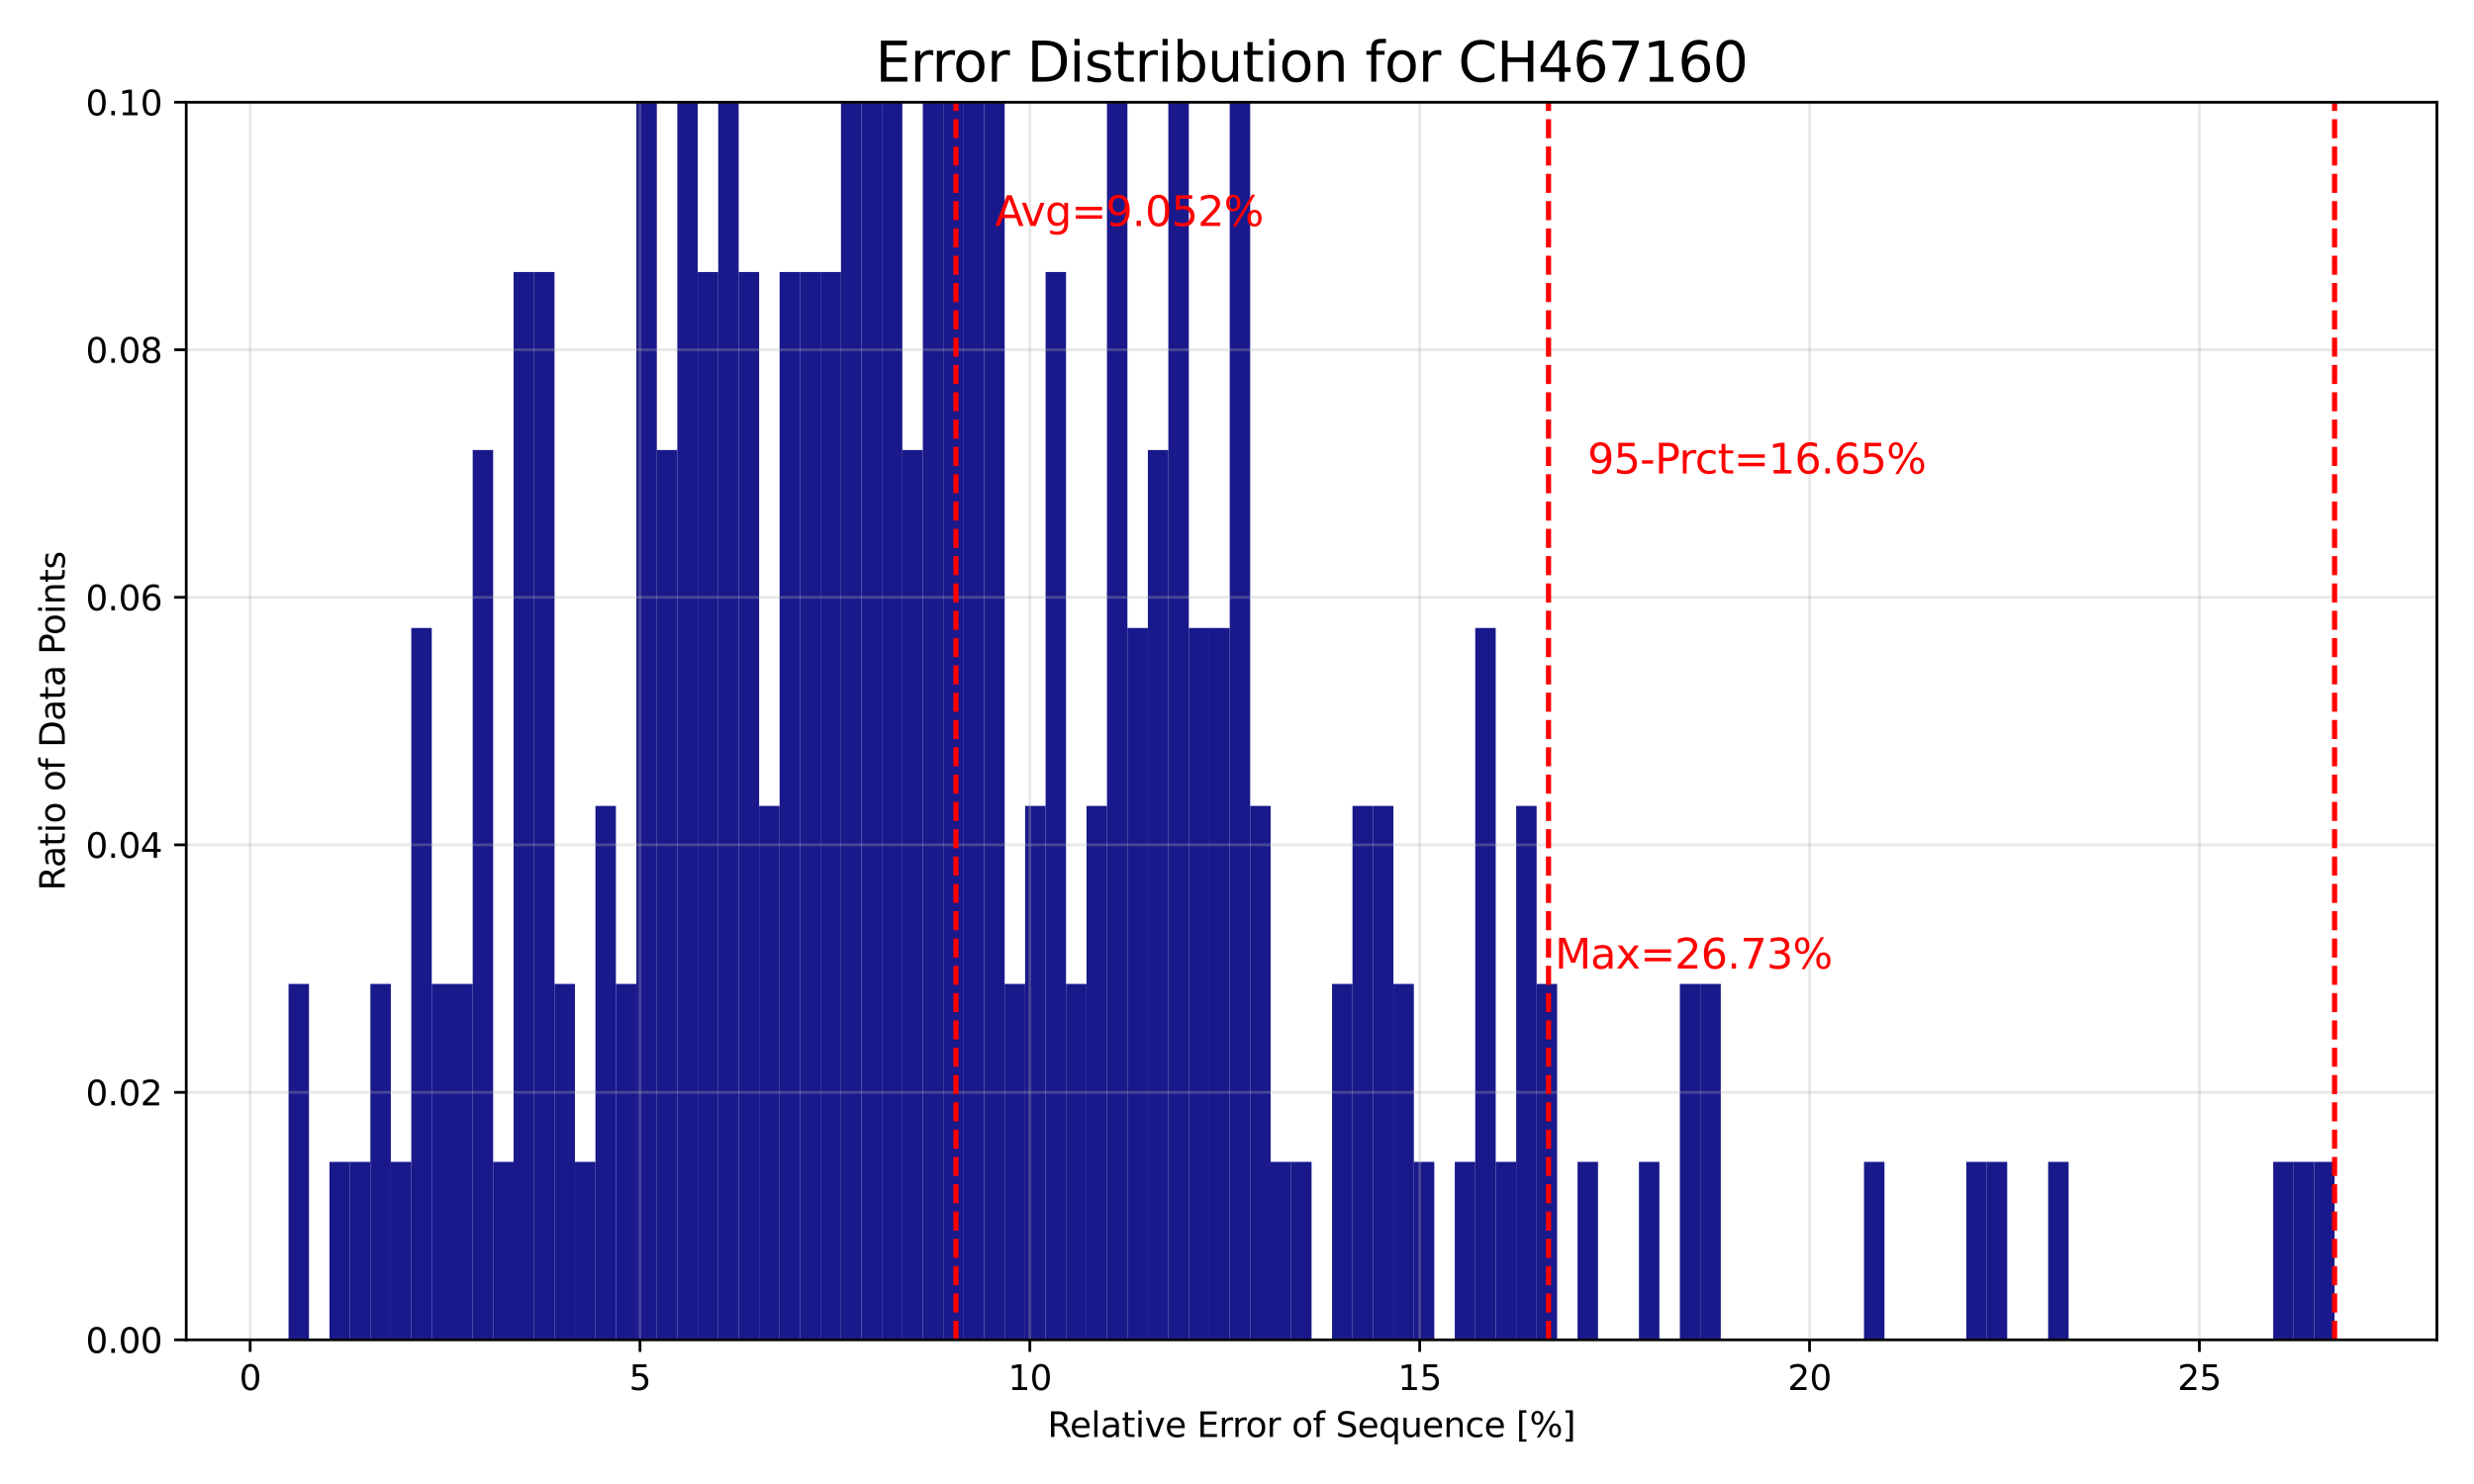 <?xml version="1.0" encoding="utf-8" standalone="no"?>
<!DOCTYPE svg PUBLIC "-//W3C//DTD SVG 1.1//EN"
  "http://www.w3.org/Graphics/SVG/1.1/DTD/svg11.dtd">
<svg xmlns:xlink="http://www.w3.org/1999/xlink" width="720pt" height="432pt" viewBox="0 0 720 432" xmlns="http://www.w3.org/2000/svg" version="1.1">
 <defs>
  <style type="text/css">*{stroke-linejoin: round; stroke-linecap: butt}</style>
 </defs>
 <g id="figure_1">
  <g id="patch_1">
   <path d="M 0 432 
L 720 432 
L 720 0 
L 0 0 
z
" style="fill: #ffffff"/>
  </g>
  <g id="axes_1">
   <g id="patch_2">
    <path d="M 54.2 390.04 
L 709.2 390.04 
L 709.2 29.76 
L 54.2 29.76 
z
" style="fill: #ffffff"/>
   </g>
   <g id="patch_3">
    <path d="M 83.973 390.04 
L 89.927 390.04 
L 89.927 286.423 
L 83.973 286.423 
z
" clip-path="url(#p7ec1954ce7)" style="fill: #000080; opacity: 0.9"/>
   </g>
   <g id="patch_4">
    <path d="M 89.927 390.04 
L 95.882 390.04 
L 95.882 390.04 
L 89.927 390.04 
z
" clip-path="url(#p7ec1954ce7)" style="fill: #000080; opacity: 0.9"/>
   </g>
   <g id="patch_5">
    <path d="M 95.882 390.04 
L 101.836 390.04 
L 101.836 338.231 
L 95.882 338.231 
z
" clip-path="url(#p7ec1954ce7)" style="fill: #000080; opacity: 0.9"/>
   </g>
   <g id="patch_6">
    <path d="M 101.836 390.04 
L 107.791 390.04 
L 107.791 338.231 
L 101.836 338.231 
z
" clip-path="url(#p7ec1954ce7)" style="fill: #000080; opacity: 0.9"/>
   </g>
   <g id="patch_7">
    <path d="M 107.791 390.04 
L 113.745 390.04 
L 113.745 286.423 
L 107.791 286.423 
z
" clip-path="url(#p7ec1954ce7)" style="fill: #000080; opacity: 0.9"/>
   </g>
   <g id="patch_8">
    <path d="M 113.745 390.04 
L 119.7 390.04 
L 119.7 338.231 
L 113.745 338.231 
z
" clip-path="url(#p7ec1954ce7)" style="fill: #000080; opacity: 0.9"/>
   </g>
   <g id="patch_9">
    <path d="M 119.7 390.04 
L 125.655 390.04 
L 125.655 182.806 
L 119.7 182.806 
z
" clip-path="url(#p7ec1954ce7)" style="fill: #000080; opacity: 0.9"/>
   </g>
   <g id="patch_10">
    <path d="M 125.655 390.04 
L 131.609 390.04 
L 131.609 286.423 
L 125.655 286.423 
z
" clip-path="url(#p7ec1954ce7)" style="fill: #000080; opacity: 0.9"/>
   </g>
   <g id="patch_11">
    <path d="M 131.609 390.04 
L 137.564 390.04 
L 137.564 286.423 
L 131.609 286.423 
z
" clip-path="url(#p7ec1954ce7)" style="fill: #000080; opacity: 0.9"/>
   </g>
   <g id="patch_12">
    <path d="M 137.564 390.04 
L 143.518 390.04 
L 143.518 130.997 
L 137.564 130.997 
z
" clip-path="url(#p7ec1954ce7)" style="fill: #000080; opacity: 0.9"/>
   </g>
   <g id="patch_13">
    <path d="M 143.518 390.04 
L 149.473 390.04 
L 149.473 338.231 
L 143.518 338.231 
z
" clip-path="url(#p7ec1954ce7)" style="fill: #000080; opacity: 0.9"/>
   </g>
   <g id="patch_14">
    <path d="M 149.473 390.04 
L 155.427 390.04 
L 155.427 79.189 
L 149.473 79.189 
z
" clip-path="url(#p7ec1954ce7)" style="fill: #000080; opacity: 0.9"/>
   </g>
   <g id="patch_15">
    <path d="M 155.427 390.04 
L 161.382 390.04 
L 161.382 79.189 
L 155.427 79.189 
z
" clip-path="url(#p7ec1954ce7)" style="fill: #000080; opacity: 0.9"/>
   </g>
   <g id="patch_16">
    <path d="M 161.382 390.04 
L 167.336 390.04 
L 167.336 286.423 
L 161.382 286.423 
z
" clip-path="url(#p7ec1954ce7)" style="fill: #000080; opacity: 0.9"/>
   </g>
   <g id="patch_17">
    <path d="M 167.336 390.04 
L 173.291 390.04 
L 173.291 338.231 
L 167.336 338.231 
z
" clip-path="url(#p7ec1954ce7)" style="fill: #000080; opacity: 0.9"/>
   </g>
   <g id="patch_18">
    <path d="M 173.291 390.04 
L 179.245 390.04 
L 179.245 234.614 
L 173.291 234.614 
z
" clip-path="url(#p7ec1954ce7)" style="fill: #000080; opacity: 0.9"/>
   </g>
   <g id="patch_19">
    <path d="M 179.245 390.04 
L 185.2 390.04 
L 185.2 286.423 
L 179.245 286.423 
z
" clip-path="url(#p7ec1954ce7)" style="fill: #000080; opacity: 0.9"/>
   </g>
   <g id="patch_20">
    <path d="M 185.2 390.04 
L 191.155 390.04 
L 191.155 -76.237 
L 185.2 -76.237 
z
" clip-path="url(#p7ec1954ce7)" style="fill: #000080; opacity: 0.9"/>
   </g>
   <g id="patch_21">
    <path d="M 191.155 390.04 
L 197.109 390.04 
L 197.109 130.997 
L 191.155 130.997 
z
" clip-path="url(#p7ec1954ce7)" style="fill: #000080; opacity: 0.9"/>
   </g>
   <g id="patch_22">
    <path d="M 197.109 390.04 
L 203.064 390.04 
L 203.064 27.38 
L 197.109 27.38 
z
" clip-path="url(#p7ec1954ce7)" style="fill: #000080; opacity: 0.9"/>
   </g>
   <g id="patch_23">
    <path d="M 203.064 390.04 
L 209.018 390.04 
L 209.018 79.189 
L 203.064 79.189 
z
" clip-path="url(#p7ec1954ce7)" style="fill: #000080; opacity: 0.9"/>
   </g>
   <g id="patch_24">
    <path d="M 209.018 390.04 
L 214.973 390.04 
L 214.973 -24.428 
L 209.018 -24.428 
z
" clip-path="url(#p7ec1954ce7)" style="fill: #000080; opacity: 0.9"/>
   </g>
   <g id="patch_25">
    <path d="M 214.973 390.04 
L 220.927 390.04 
L 220.927 79.189 
L 214.973 79.189 
z
" clip-path="url(#p7ec1954ce7)" style="fill: #000080; opacity: 0.9"/>
   </g>
   <g id="patch_26">
    <path d="M 220.927 390.04 
L 226.882 390.04 
L 226.882 234.614 
L 220.927 234.614 
z
" clip-path="url(#p7ec1954ce7)" style="fill: #000080; opacity: 0.9"/>
   </g>
   <g id="patch_27">
    <path d="M 226.882 390.04 
L 232.836 390.04 
L 232.836 79.189 
L 226.882 79.189 
z
" clip-path="url(#p7ec1954ce7)" style="fill: #000080; opacity: 0.9"/>
   </g>
   <g id="patch_28">
    <path d="M 232.836 390.04 
L 238.791 390.04 
L 238.791 79.189 
L 232.836 79.189 
z
" clip-path="url(#p7ec1954ce7)" style="fill: #000080; opacity: 0.9"/>
   </g>
   <g id="patch_29">
    <path d="M 238.791 390.04 
L 244.745 390.04 
L 244.745 79.189 
L 238.791 79.189 
z
" clip-path="url(#p7ec1954ce7)" style="fill: #000080; opacity: 0.9"/>
   </g>
   <g id="patch_30">
    <path d="M 244.745 390.04 
L 250.7 390.04 
L 250.7 -231.662 
L 244.745 -231.662 
z
" clip-path="url(#p7ec1954ce7)" style="fill: #000080; opacity: 0.9"/>
   </g>
   <g id="patch_31">
    <path d="M 250.7 390.04 
L 256.655 390.04 
L 256.655 -24.428 
L 250.7 -24.428 
z
" clip-path="url(#p7ec1954ce7)" style="fill: #000080; opacity: 0.9"/>
   </g>
   <g id="patch_32">
    <path d="M 256.655 390.04 
L 262.609 390.04 
L 262.609 27.38 
L 256.655 27.38 
z
" clip-path="url(#p7ec1954ce7)" style="fill: #000080; opacity: 0.9"/>
   </g>
   <g id="patch_33">
    <path d="M 262.609 390.04 
L 268.564 390.04 
L 268.564 130.997 
L 262.609 130.997 
z
" clip-path="url(#p7ec1954ce7)" style="fill: #000080; opacity: 0.9"/>
   </g>
   <g id="patch_34">
    <path d="M 268.564 390.04 
L 274.518 390.04 
L 274.518 -179.854 
L 268.564 -179.854 
z
" clip-path="url(#p7ec1954ce7)" style="fill: #000080; opacity: 0.9"/>
   </g>
   <g id="patch_35">
    <path d="M 274.518 390.04 
L 280.473 390.04 
L 280.473 -24.428 
L 274.518 -24.428 
z
" clip-path="url(#p7ec1954ce7)" style="fill: #000080; opacity: 0.9"/>
   </g>
   <g id="patch_36">
    <path d="M 280.473 390.04 
L 286.427 390.04 
L 286.427 27.38 
L 280.473 27.38 
z
" clip-path="url(#p7ec1954ce7)" style="fill: #000080; opacity: 0.9"/>
   </g>
   <g id="patch_37">
    <path d="M 286.427 390.04 
L 292.382 390.04 
L 292.382 27.38 
L 286.427 27.38 
z
" clip-path="url(#p7ec1954ce7)" style="fill: #000080; opacity: 0.9"/>
   </g>
   <g id="patch_38">
    <path d="M 292.382 390.04 
L 298.336 390.04 
L 298.336 286.423 
L 292.382 286.423 
z
" clip-path="url(#p7ec1954ce7)" style="fill: #000080; opacity: 0.9"/>
   </g>
   <g id="patch_39">
    <path d="M 298.336 390.04 
L 304.291 390.04 
L 304.291 234.614 
L 298.336 234.614 
z
" clip-path="url(#p7ec1954ce7)" style="fill: #000080; opacity: 0.9"/>
   </g>
   <g id="patch_40">
    <path d="M 304.291 390.04 
L 310.245 390.04 
L 310.245 79.189 
L 304.291 79.189 
z
" clip-path="url(#p7ec1954ce7)" style="fill: #000080; opacity: 0.9"/>
   </g>
   <g id="patch_41">
    <path d="M 310.245 390.04 
L 316.2 390.04 
L 316.2 286.423 
L 310.245 286.423 
z
" clip-path="url(#p7ec1954ce7)" style="fill: #000080; opacity: 0.9"/>
   </g>
   <g id="patch_42">
    <path d="M 316.2 390.04 
L 322.155 390.04 
L 322.155 234.614 
L 316.2 234.614 
z
" clip-path="url(#p7ec1954ce7)" style="fill: #000080; opacity: 0.9"/>
   </g>
   <g id="patch_43">
    <path d="M 322.155 390.04 
L 328.109 390.04 
L 328.109 -24.428 
L 322.155 -24.428 
z
" clip-path="url(#p7ec1954ce7)" style="fill: #000080; opacity: 0.9"/>
   </g>
   <g id="patch_44">
    <path d="M 328.109 390.04 
L 334.064 390.04 
L 334.064 182.806 
L 328.109 182.806 
z
" clip-path="url(#p7ec1954ce7)" style="fill: #000080; opacity: 0.9"/>
   </g>
   <g id="patch_45">
    <path d="M 334.064 390.04 
L 340.018 390.04 
L 340.018 130.997 
L 334.064 130.997 
z
" clip-path="url(#p7ec1954ce7)" style="fill: #000080; opacity: 0.9"/>
   </g>
   <g id="patch_46">
    <path d="M 340.018 390.04 
L 345.973 390.04 
L 345.973 -24.428 
L 340.018 -24.428 
z
" clip-path="url(#p7ec1954ce7)" style="fill: #000080; opacity: 0.9"/>
   </g>
   <g id="patch_47">
    <path d="M 345.973 390.04 
L 351.927 390.04 
L 351.927 182.806 
L 345.973 182.806 
z
" clip-path="url(#p7ec1954ce7)" style="fill: #000080; opacity: 0.9"/>
   </g>
   <g id="patch_48">
    <path d="M 351.927 390.04 
L 357.882 390.04 
L 357.882 182.806 
L 351.927 182.806 
z
" clip-path="url(#p7ec1954ce7)" style="fill: #000080; opacity: 0.9"/>
   </g>
   <g id="patch_49">
    <path d="M 357.882 390.04 
L 363.836 390.04 
L 363.836 -24.428 
L 357.882 -24.428 
z
" clip-path="url(#p7ec1954ce7)" style="fill: #000080; opacity: 0.9"/>
   </g>
   <g id="patch_50">
    <path d="M 363.836 390.04 
L 369.791 390.04 
L 369.791 234.614 
L 363.836 234.614 
z
" clip-path="url(#p7ec1954ce7)" style="fill: #000080; opacity: 0.9"/>
   </g>
   <g id="patch_51">
    <path d="M 369.791 390.04 
L 375.745 390.04 
L 375.745 338.231 
L 369.791 338.231 
z
" clip-path="url(#p7ec1954ce7)" style="fill: #000080; opacity: 0.9"/>
   </g>
   <g id="patch_52">
    <path d="M 375.745 390.04 
L 381.7 390.04 
L 381.7 338.231 
L 375.745 338.231 
z
" clip-path="url(#p7ec1954ce7)" style="fill: #000080; opacity: 0.9"/>
   </g>
   <g id="patch_53">
    <path d="M 381.7 390.04 
L 387.655 390.04 
L 387.655 390.04 
L 381.7 390.04 
z
" clip-path="url(#p7ec1954ce7)" style="fill: #000080; opacity: 0.9"/>
   </g>
   <g id="patch_54">
    <path d="M 387.655 390.04 
L 393.609 390.04 
L 393.609 286.423 
L 387.655 286.423 
z
" clip-path="url(#p7ec1954ce7)" style="fill: #000080; opacity: 0.9"/>
   </g>
   <g id="patch_55">
    <path d="M 393.609 390.04 
L 399.564 390.04 
L 399.564 234.614 
L 393.609 234.614 
z
" clip-path="url(#p7ec1954ce7)" style="fill: #000080; opacity: 0.9"/>
   </g>
   <g id="patch_56">
    <path d="M 399.564 390.04 
L 405.518 390.04 
L 405.518 234.614 
L 399.564 234.614 
z
" clip-path="url(#p7ec1954ce7)" style="fill: #000080; opacity: 0.9"/>
   </g>
   <g id="patch_57">
    <path d="M 405.518 390.04 
L 411.473 390.04 
L 411.473 286.423 
L 405.518 286.423 
z
" clip-path="url(#p7ec1954ce7)" style="fill: #000080; opacity: 0.9"/>
   </g>
   <g id="patch_58">
    <path d="M 411.473 390.04 
L 417.427 390.04 
L 417.427 338.231 
L 411.473 338.231 
z
" clip-path="url(#p7ec1954ce7)" style="fill: #000080; opacity: 0.9"/>
   </g>
   <g id="patch_59">
    <path d="M 417.427 390.04 
L 423.382 390.04 
L 423.382 390.04 
L 417.427 390.04 
z
" clip-path="url(#p7ec1954ce7)" style="fill: #000080; opacity: 0.9"/>
   </g>
   <g id="patch_60">
    <path d="M 423.382 390.04 
L 429.336 390.04 
L 429.336 338.231 
L 423.382 338.231 
z
" clip-path="url(#p7ec1954ce7)" style="fill: #000080; opacity: 0.9"/>
   </g>
   <g id="patch_61">
    <path d="M 429.336 390.04 
L 435.291 390.04 
L 435.291 182.806 
L 429.336 182.806 
z
" clip-path="url(#p7ec1954ce7)" style="fill: #000080; opacity: 0.9"/>
   </g>
   <g id="patch_62">
    <path d="M 435.291 390.04 
L 441.245 390.04 
L 441.245 338.231 
L 435.291 338.231 
z
" clip-path="url(#p7ec1954ce7)" style="fill: #000080; opacity: 0.9"/>
   </g>
   <g id="patch_63">
    <path d="M 441.245 390.04 
L 447.2 390.04 
L 447.2 234.614 
L 441.245 234.614 
z
" clip-path="url(#p7ec1954ce7)" style="fill: #000080; opacity: 0.9"/>
   </g>
   <g id="patch_64">
    <path d="M 447.2 390.04 
L 453.155 390.04 
L 453.155 286.423 
L 447.2 286.423 
z
" clip-path="url(#p7ec1954ce7)" style="fill: #000080; opacity: 0.9"/>
   </g>
   <g id="patch_65">
    <path d="M 453.155 390.04 
L 459.109 390.04 
L 459.109 390.04 
L 453.155 390.04 
z
" clip-path="url(#p7ec1954ce7)" style="fill: #000080; opacity: 0.9"/>
   </g>
   <g id="patch_66">
    <path d="M 459.109 390.04 
L 465.064 390.04 
L 465.064 338.231 
L 459.109 338.231 
z
" clip-path="url(#p7ec1954ce7)" style="fill: #000080; opacity: 0.9"/>
   </g>
   <g id="patch_67">
    <path d="M 465.064 390.04 
L 471.018 390.04 
L 471.018 390.04 
L 465.064 390.04 
z
" clip-path="url(#p7ec1954ce7)" style="fill: #000080; opacity: 0.9"/>
   </g>
   <g id="patch_68">
    <path d="M 471.018 390.04 
L 476.973 390.04 
L 476.973 390.04 
L 471.018 390.04 
z
" clip-path="url(#p7ec1954ce7)" style="fill: #000080; opacity: 0.9"/>
   </g>
   <g id="patch_69">
    <path d="M 476.973 390.04 
L 482.927 390.04 
L 482.927 338.231 
L 476.973 338.231 
z
" clip-path="url(#p7ec1954ce7)" style="fill: #000080; opacity: 0.9"/>
   </g>
   <g id="patch_70">
    <path d="M 482.927 390.04 
L 488.882 390.04 
L 488.882 390.04 
L 482.927 390.04 
z
" clip-path="url(#p7ec1954ce7)" style="fill: #000080; opacity: 0.9"/>
   </g>
   <g id="patch_71">
    <path d="M 488.882 390.04 
L 494.836 390.04 
L 494.836 286.423 
L 488.882 286.423 
z
" clip-path="url(#p7ec1954ce7)" style="fill: #000080; opacity: 0.9"/>
   </g>
   <g id="patch_72">
    <path d="M 494.836 390.04 
L 500.791 390.04 
L 500.791 286.423 
L 494.836 286.423 
z
" clip-path="url(#p7ec1954ce7)" style="fill: #000080; opacity: 0.9"/>
   </g>
   <g id="patch_73">
    <path d="M 500.791 390.04 
L 506.745 390.04 
L 506.745 390.04 
L 500.791 390.04 
z
" clip-path="url(#p7ec1954ce7)" style="fill: #000080; opacity: 0.9"/>
   </g>
   <g id="patch_74">
    <path d="M 506.745 390.04 
L 512.7 390.04 
L 512.7 390.04 
L 506.745 390.04 
z
" clip-path="url(#p7ec1954ce7)" style="fill: #000080; opacity: 0.9"/>
   </g>
   <g id="patch_75">
    <path d="M 512.7 390.04 
L 518.655 390.04 
L 518.655 390.04 
L 512.7 390.04 
z
" clip-path="url(#p7ec1954ce7)" style="fill: #000080; opacity: 0.9"/>
   </g>
   <g id="patch_76">
    <path d="M 518.655 390.04 
L 524.609 390.04 
L 524.609 390.04 
L 518.655 390.04 
z
" clip-path="url(#p7ec1954ce7)" style="fill: #000080; opacity: 0.9"/>
   </g>
   <g id="patch_77">
    <path d="M 524.609 390.04 
L 530.564 390.04 
L 530.564 390.04 
L 524.609 390.04 
z
" clip-path="url(#p7ec1954ce7)" style="fill: #000080; opacity: 0.9"/>
   </g>
   <g id="patch_78">
    <path d="M 530.564 390.04 
L 536.518 390.04 
L 536.518 390.04 
L 530.564 390.04 
z
" clip-path="url(#p7ec1954ce7)" style="fill: #000080; opacity: 0.9"/>
   </g>
   <g id="patch_79">
    <path d="M 536.518 390.04 
L 542.473 390.04 
L 542.473 390.04 
L 536.518 390.04 
z
" clip-path="url(#p7ec1954ce7)" style="fill: #000080; opacity: 0.9"/>
   </g>
   <g id="patch_80">
    <path d="M 542.473 390.04 
L 548.427 390.04 
L 548.427 338.231 
L 542.473 338.231 
z
" clip-path="url(#p7ec1954ce7)" style="fill: #000080; opacity: 0.9"/>
   </g>
   <g id="patch_81">
    <path d="M 548.427 390.04 
L 554.382 390.04 
L 554.382 390.04 
L 548.427 390.04 
z
" clip-path="url(#p7ec1954ce7)" style="fill: #000080; opacity: 0.9"/>
   </g>
   <g id="patch_82">
    <path d="M 554.382 390.04 
L 560.336 390.04 
L 560.336 390.04 
L 554.382 390.04 
z
" clip-path="url(#p7ec1954ce7)" style="fill: #000080; opacity: 0.9"/>
   </g>
   <g id="patch_83">
    <path d="M 560.336 390.04 
L 566.291 390.04 
L 566.291 390.04 
L 560.336 390.04 
z
" clip-path="url(#p7ec1954ce7)" style="fill: #000080; opacity: 0.9"/>
   </g>
   <g id="patch_84">
    <path d="M 566.291 390.04 
L 572.245 390.04 
L 572.245 390.04 
L 566.291 390.04 
z
" clip-path="url(#p7ec1954ce7)" style="fill: #000080; opacity: 0.9"/>
   </g>
   <g id="patch_85">
    <path d="M 572.245 390.04 
L 578.2 390.04 
L 578.2 338.231 
L 572.245 338.231 
z
" clip-path="url(#p7ec1954ce7)" style="fill: #000080; opacity: 0.9"/>
   </g>
   <g id="patch_86">
    <path d="M 578.2 390.04 
L 584.155 390.04 
L 584.155 338.231 
L 578.2 338.231 
z
" clip-path="url(#p7ec1954ce7)" style="fill: #000080; opacity: 0.9"/>
   </g>
   <g id="patch_87">
    <path d="M 584.155 390.04 
L 590.109 390.04 
L 590.109 390.04 
L 584.155 390.04 
z
" clip-path="url(#p7ec1954ce7)" style="fill: #000080; opacity: 0.9"/>
   </g>
   <g id="patch_88">
    <path d="M 590.109 390.04 
L 596.064 390.04 
L 596.064 390.04 
L 590.109 390.04 
z
" clip-path="url(#p7ec1954ce7)" style="fill: #000080; opacity: 0.9"/>
   </g>
   <g id="patch_89">
    <path d="M 596.064 390.04 
L 602.018 390.04 
L 602.018 338.231 
L 596.064 338.231 
z
" clip-path="url(#p7ec1954ce7)" style="fill: #000080; opacity: 0.9"/>
   </g>
   <g id="patch_90">
    <path d="M 602.018 390.04 
L 607.973 390.04 
L 607.973 390.04 
L 602.018 390.04 
z
" clip-path="url(#p7ec1954ce7)" style="fill: #000080; opacity: 0.9"/>
   </g>
   <g id="patch_91">
    <path d="M 607.973 390.04 
L 613.927 390.04 
L 613.927 390.04 
L 607.973 390.04 
z
" clip-path="url(#p7ec1954ce7)" style="fill: #000080; opacity: 0.9"/>
   </g>
   <g id="patch_92">
    <path d="M 613.927 390.04 
L 619.882 390.04 
L 619.882 390.04 
L 613.927 390.04 
z
" clip-path="url(#p7ec1954ce7)" style="fill: #000080; opacity: 0.9"/>
   </g>
   <g id="patch_93">
    <path d="M 619.882 390.04 
L 625.836 390.04 
L 625.836 390.04 
L 619.882 390.04 
z
" clip-path="url(#p7ec1954ce7)" style="fill: #000080; opacity: 0.9"/>
   </g>
   <g id="patch_94">
    <path d="M 625.836 390.04 
L 631.791 390.04 
L 631.791 390.04 
L 625.836 390.04 
z
" clip-path="url(#p7ec1954ce7)" style="fill: #000080; opacity: 0.9"/>
   </g>
   <g id="patch_95">
    <path d="M 631.791 390.04 
L 637.745 390.04 
L 637.745 390.04 
L 631.791 390.04 
z
" clip-path="url(#p7ec1954ce7)" style="fill: #000080; opacity: 0.9"/>
   </g>
   <g id="patch_96">
    <path d="M 637.745 390.04 
L 643.7 390.04 
L 643.7 390.04 
L 637.745 390.04 
z
" clip-path="url(#p7ec1954ce7)" style="fill: #000080; opacity: 0.9"/>
   </g>
   <g id="patch_97">
    <path d="M 643.7 390.04 
L 649.655 390.04 
L 649.655 390.04 
L 643.7 390.04 
z
" clip-path="url(#p7ec1954ce7)" style="fill: #000080; opacity: 0.9"/>
   </g>
   <g id="patch_98">
    <path d="M 649.655 390.04 
L 655.609 390.04 
L 655.609 390.04 
L 649.655 390.04 
z
" clip-path="url(#p7ec1954ce7)" style="fill: #000080; opacity: 0.9"/>
   </g>
   <g id="patch_99">
    <path d="M 655.609 390.04 
L 661.564 390.04 
L 661.564 390.04 
L 655.609 390.04 
z
" clip-path="url(#p7ec1954ce7)" style="fill: #000080; opacity: 0.9"/>
   </g>
   <g id="patch_100">
    <path d="M 661.564 390.04 
L 667.518 390.04 
L 667.518 338.231 
L 661.564 338.231 
z
" clip-path="url(#p7ec1954ce7)" style="fill: #000080; opacity: 0.9"/>
   </g>
   <g id="patch_101">
    <path d="M 667.518 390.04 
L 673.473 390.04 
L 673.473 338.231 
L 667.518 338.231 
z
" clip-path="url(#p7ec1954ce7)" style="fill: #000080; opacity: 0.9"/>
   </g>
   <g id="patch_102">
    <path d="M 673.473 390.04 
L 679.427 390.04 
L 679.427 338.231 
L 673.473 338.231 
z
" clip-path="url(#p7ec1954ce7)" style="fill: #000080; opacity: 0.9"/>
   </g>
   <g id="matplotlib.axis_1">
    <g id="xtick_1">
     <g id="line2d_1">
      <path d="M 72.802 390.04 
L 72.802 29.76 
" clip-path="url(#p7ec1954ce7)" style="fill: none; stroke: #b0b0b0; stroke-opacity: 0.3; stroke-width: 0.8; stroke-linecap: square"/>
     </g>
     <g id="line2d_2">
      <defs>
       <path id="m4c0619515d" d="M 0 0 
L 0 3.5 
" style="stroke: #000000; stroke-width: 0.8"/>
      </defs>
      <g>
       <use xlink:href="#m4c0619515d" x="72.802" y="390.04" style="stroke: #000000; stroke-width: 0.8"/>
      </g>
     </g>
     <g id="text_1">
      <!-- 0 -->
      <g transform="translate(69.621 404.638) scale(0.1 -0.1)">
       <defs>
        <path id="DejaVuSans-30" d="M 2034 4250 
Q 1547 4250 1301 3770 
Q 1056 3291 1056 2328 
Q 1056 1369 1301 889 
Q 1547 409 2034 409 
Q 2525 409 2770 889 
Q 3016 1369 3016 2328 
Q 3016 3291 2770 3770 
Q 2525 4250 2034 4250 
z
M 2034 4750 
Q 2819 4750 3233 4129 
Q 3647 3509 3647 2328 
Q 3647 1150 3233 529 
Q 2819 -91 2034 -91 
Q 1250 -91 836 529 
Q 422 1150 422 2328 
Q 422 3509 836 4129 
Q 1250 4750 2034 4750 
z
" transform="scale(0.016)"/>
       </defs>
       <use xlink:href="#DejaVuSans-30"/>
      </g>
     </g>
    </g>
    <g id="xtick_2">
     <g id="line2d_3">
      <path d="M 186.258 390.04 
L 186.258 29.76 
" clip-path="url(#p7ec1954ce7)" style="fill: none; stroke: #b0b0b0; stroke-opacity: 0.3; stroke-width: 0.8; stroke-linecap: square"/>
     </g>
     <g id="line2d_4">
      <g>
       <use xlink:href="#m4c0619515d" x="186.258" y="390.04" style="stroke: #000000; stroke-width: 0.8"/>
      </g>
     </g>
     <g id="text_2">
      <!-- 5 -->
      <g transform="translate(183.076 404.638) scale(0.1 -0.1)">
       <defs>
        <path id="DejaVuSans-35" d="M 691 4666 
L 3169 4666 
L 3169 4134 
L 1269 4134 
L 1269 2991 
Q 1406 3038 1543 3061 
Q 1681 3084 1819 3084 
Q 2600 3084 3056 2656 
Q 3513 2228 3513 1497 
Q 3513 744 3044 326 
Q 2575 -91 1722 -91 
Q 1428 -91 1123 -41 
Q 819 9 494 109 
L 494 744 
Q 775 591 1075 516 
Q 1375 441 1709 441 
Q 2250 441 2565 725 
Q 2881 1009 2881 1497 
Q 2881 1984 2565 2268 
Q 2250 2553 1709 2553 
Q 1456 2553 1204 2497 
Q 953 2441 691 2322 
L 691 4666 
z
" transform="scale(0.016)"/>
       </defs>
       <use xlink:href="#DejaVuSans-35"/>
      </g>
     </g>
    </g>
    <g id="xtick_3">
     <g id="line2d_5">
      <path d="M 299.713 390.04 
L 299.713 29.76 
" clip-path="url(#p7ec1954ce7)" style="fill: none; stroke: #b0b0b0; stroke-opacity: 0.3; stroke-width: 0.8; stroke-linecap: square"/>
     </g>
     <g id="line2d_6">
      <g>
       <use xlink:href="#m4c0619515d" x="299.713" y="390.04" style="stroke: #000000; stroke-width: 0.8"/>
      </g>
     </g>
     <g id="text_3">
      <!-- 10 -->
      <g transform="translate(293.35 404.638) scale(0.1 -0.1)">
       <defs>
        <path id="DejaVuSans-31" d="M 794 531 
L 1825 531 
L 1825 4091 
L 703 3866 
L 703 4441 
L 1819 4666 
L 2450 4666 
L 2450 531 
L 3481 531 
L 3481 0 
L 794 0 
L 794 531 
z
" transform="scale(0.016)"/>
       </defs>
       <use xlink:href="#DejaVuSans-31"/>
       <use xlink:href="#DejaVuSans-30" transform="translate(63.623 0)"/>
      </g>
     </g>
    </g>
    <g id="xtick_4">
     <g id="line2d_7">
      <path d="M 413.168 390.04 
L 413.168 29.76 
" clip-path="url(#p7ec1954ce7)" style="fill: none; stroke: #b0b0b0; stroke-opacity: 0.3; stroke-width: 0.8; stroke-linecap: square"/>
     </g>
     <g id="line2d_8">
      <g>
       <use xlink:href="#m4c0619515d" x="413.168" y="390.04" style="stroke: #000000; stroke-width: 0.8"/>
      </g>
     </g>
     <g id="text_4">
      <!-- 15 -->
      <g transform="translate(406.806 404.638) scale(0.1 -0.1)">
       <use xlink:href="#DejaVuSans-31"/>
       <use xlink:href="#DejaVuSans-35" transform="translate(63.623 0)"/>
      </g>
     </g>
    </g>
    <g id="xtick_5">
     <g id="line2d_9">
      <path d="M 526.624 390.04 
L 526.624 29.76 
" clip-path="url(#p7ec1954ce7)" style="fill: none; stroke: #b0b0b0; stroke-opacity: 0.3; stroke-width: 0.8; stroke-linecap: square"/>
     </g>
     <g id="line2d_10">
      <g>
       <use xlink:href="#m4c0619515d" x="526.624" y="390.04" style="stroke: #000000; stroke-width: 0.8"/>
      </g>
     </g>
     <g id="text_5">
      <!-- 20 -->
      <g transform="translate(520.261 404.638) scale(0.1 -0.1)">
       <defs>
        <path id="DejaVuSans-32" d="M 1228 531 
L 3431 531 
L 3431 0 
L 469 0 
L 469 531 
Q 828 903 1448 1529 
Q 2069 2156 2228 2338 
Q 2531 2678 2651 2914 
Q 2772 3150 2772 3378 
Q 2772 3750 2511 3984 
Q 2250 4219 1831 4219 
Q 1534 4219 1204 4116 
Q 875 4013 500 3803 
L 500 4441 
Q 881 4594 1212 4672 
Q 1544 4750 1819 4750 
Q 2544 4750 2975 4387 
Q 3406 4025 3406 3419 
Q 3406 3131 3298 2873 
Q 3191 2616 2906 2266 
Q 2828 2175 2409 1742 
Q 1991 1309 1228 531 
z
" transform="scale(0.016)"/>
       </defs>
       <use xlink:href="#DejaVuSans-32"/>
       <use xlink:href="#DejaVuSans-30" transform="translate(63.623 0)"/>
      </g>
     </g>
    </g>
    <g id="xtick_6">
     <g id="line2d_11">
      <path d="M 640.079 390.04 
L 640.079 29.76 
" clip-path="url(#p7ec1954ce7)" style="fill: none; stroke: #b0b0b0; stroke-opacity: 0.3; stroke-width: 0.8; stroke-linecap: square"/>
     </g>
     <g id="line2d_12">
      <g>
       <use xlink:href="#m4c0619515d" x="640.079" y="390.04" style="stroke: #000000; stroke-width: 0.8"/>
      </g>
     </g>
     <g id="text_6">
      <!-- 25 -->
      <g transform="translate(633.717 404.638) scale(0.1 -0.1)">
       <use xlink:href="#DejaVuSans-32"/>
       <use xlink:href="#DejaVuSans-35" transform="translate(63.623 0)"/>
      </g>
     </g>
    </g>
    <g id="text_7">
     <!-- Relative Error of Sequence [%] -->
     <g transform="translate(304.858 418.317) scale(0.1 -0.1)">
      <defs>
       <path id="DejaVuSans-52" d="M 2841 2188 
Q 3044 2119 3236 1894 
Q 3428 1669 3622 1275 
L 4263 0 
L 3584 0 
L 2988 1197 
Q 2756 1666 2539 1819 
Q 2322 1972 1947 1972 
L 1259 1972 
L 1259 0 
L 628 0 
L 628 4666 
L 2053 4666 
Q 2853 4666 3247 4331 
Q 3641 3997 3641 3322 
Q 3641 2881 3436 2590 
Q 3231 2300 2841 2188 
z
M 1259 4147 
L 1259 2491 
L 2053 2491 
Q 2509 2491 2742 2702 
Q 2975 2913 2975 3322 
Q 2975 3731 2742 3939 
Q 2509 4147 2053 4147 
L 1259 4147 
z
" transform="scale(0.016)"/>
       <path id="DejaVuSans-65" d="M 3597 1894 
L 3597 1613 
L 953 1613 
Q 991 1019 1311 708 
Q 1631 397 2203 397 
Q 2534 397 2845 478 
Q 3156 559 3463 722 
L 3463 178 
Q 3153 47 2828 -22 
Q 2503 -91 2169 -91 
Q 1331 -91 842 396 
Q 353 884 353 1716 
Q 353 2575 817 3079 
Q 1281 3584 2069 3584 
Q 2775 3584 3186 3129 
Q 3597 2675 3597 1894 
z
M 3022 2063 
Q 3016 2534 2758 2815 
Q 2500 3097 2075 3097 
Q 1594 3097 1305 2825 
Q 1016 2553 972 2059 
L 3022 2063 
z
" transform="scale(0.016)"/>
       <path id="DejaVuSans-6c" d="M 603 4863 
L 1178 4863 
L 1178 0 
L 603 0 
L 603 4863 
z
" transform="scale(0.016)"/>
       <path id="DejaVuSans-61" d="M 2194 1759 
Q 1497 1759 1228 1600 
Q 959 1441 959 1056 
Q 959 750 1161 570 
Q 1363 391 1709 391 
Q 2188 391 2477 730 
Q 2766 1069 2766 1631 
L 2766 1759 
L 2194 1759 
z
M 3341 1997 
L 3341 0 
L 2766 0 
L 2766 531 
Q 2569 213 2275 61 
Q 1981 -91 1556 -91 
Q 1019 -91 701 211 
Q 384 513 384 1019 
Q 384 1609 779 1909 
Q 1175 2209 1959 2209 
L 2766 2209 
L 2766 2266 
Q 2766 2663 2505 2880 
Q 2244 3097 1772 3097 
Q 1472 3097 1187 3025 
Q 903 2953 641 2809 
L 641 3341 
Q 956 3463 1253 3523 
Q 1550 3584 1831 3584 
Q 2591 3584 2966 3190 
Q 3341 2797 3341 1997 
z
" transform="scale(0.016)"/>
       <path id="DejaVuSans-74" d="M 1172 4494 
L 1172 3500 
L 2356 3500 
L 2356 3053 
L 1172 3053 
L 1172 1153 
Q 1172 725 1289 603 
Q 1406 481 1766 481 
L 2356 481 
L 2356 0 
L 1766 0 
Q 1100 0 847 248 
Q 594 497 594 1153 
L 594 3053 
L 172 3053 
L 172 3500 
L 594 3500 
L 594 4494 
L 1172 4494 
z
" transform="scale(0.016)"/>
       <path id="DejaVuSans-69" d="M 603 3500 
L 1178 3500 
L 1178 0 
L 603 0 
L 603 3500 
z
M 603 4863 
L 1178 4863 
L 1178 4134 
L 603 4134 
L 603 4863 
z
" transform="scale(0.016)"/>
       <path id="DejaVuSans-76" d="M 191 3500 
L 800 3500 
L 1894 563 
L 2988 3500 
L 3597 3500 
L 2284 0 
L 1503 0 
L 191 3500 
z
" transform="scale(0.016)"/>
       <path id="DejaVuSans-20" transform="scale(0.016)"/>
       <path id="DejaVuSans-45" d="M 628 4666 
L 3578 4666 
L 3578 4134 
L 1259 4134 
L 1259 2753 
L 3481 2753 
L 3481 2222 
L 1259 2222 
L 1259 531 
L 3634 531 
L 3634 0 
L 628 0 
L 628 4666 
z
" transform="scale(0.016)"/>
       <path id="DejaVuSans-72" d="M 2631 2963 
Q 2534 3019 2420 3045 
Q 2306 3072 2169 3072 
Q 1681 3072 1420 2755 
Q 1159 2438 1159 1844 
L 1159 0 
L 581 0 
L 581 3500 
L 1159 3500 
L 1159 2956 
Q 1341 3275 1631 3429 
Q 1922 3584 2338 3584 
Q 2397 3584 2469 3576 
Q 2541 3569 2628 3553 
L 2631 2963 
z
" transform="scale(0.016)"/>
       <path id="DejaVuSans-6f" d="M 1959 3097 
Q 1497 3097 1228 2736 
Q 959 2375 959 1747 
Q 959 1119 1226 758 
Q 1494 397 1959 397 
Q 2419 397 2687 759 
Q 2956 1122 2956 1747 
Q 2956 2369 2687 2733 
Q 2419 3097 1959 3097 
z
M 1959 3584 
Q 2709 3584 3137 3096 
Q 3566 2609 3566 1747 
Q 3566 888 3137 398 
Q 2709 -91 1959 -91 
Q 1206 -91 779 398 
Q 353 888 353 1747 
Q 353 2609 779 3096 
Q 1206 3584 1959 3584 
z
" transform="scale(0.016)"/>
       <path id="DejaVuSans-66" d="M 2375 4863 
L 2375 4384 
L 1825 4384 
Q 1516 4384 1395 4259 
Q 1275 4134 1275 3809 
L 1275 3500 
L 2222 3500 
L 2222 3053 
L 1275 3053 
L 1275 0 
L 697 0 
L 697 3053 
L 147 3053 
L 147 3500 
L 697 3500 
L 697 3744 
Q 697 4328 969 4595 
Q 1241 4863 1831 4863 
L 2375 4863 
z
" transform="scale(0.016)"/>
       <path id="DejaVuSans-53" d="M 3425 4513 
L 3425 3897 
Q 3066 4069 2747 4153 
Q 2428 4238 2131 4238 
Q 1616 4238 1336 4038 
Q 1056 3838 1056 3469 
Q 1056 3159 1242 3001 
Q 1428 2844 1947 2747 
L 2328 2669 
Q 3034 2534 3370 2195 
Q 3706 1856 3706 1288 
Q 3706 609 3251 259 
Q 2797 -91 1919 -91 
Q 1588 -91 1214 -16 
Q 841 59 441 206 
L 441 856 
Q 825 641 1194 531 
Q 1563 422 1919 422 
Q 2459 422 2753 634 
Q 3047 847 3047 1241 
Q 3047 1584 2836 1778 
Q 2625 1972 2144 2069 
L 1759 2144 
Q 1053 2284 737 2584 
Q 422 2884 422 3419 
Q 422 4038 858 4394 
Q 1294 4750 2059 4750 
Q 2388 4750 2728 4690 
Q 3069 4631 3425 4513 
z
" transform="scale(0.016)"/>
       <path id="DejaVuSans-71" d="M 947 1747 
Q 947 1113 1208 752 
Q 1469 391 1925 391 
Q 2381 391 2643 752 
Q 2906 1113 2906 1747 
Q 2906 2381 2643 2742 
Q 2381 3103 1925 3103 
Q 1469 3103 1208 2742 
Q 947 2381 947 1747 
z
M 2906 525 
Q 2725 213 2448 61 
Q 2172 -91 1784 -91 
Q 1150 -91 751 415 
Q 353 922 353 1747 
Q 353 2572 751 3078 
Q 1150 3584 1784 3584 
Q 2172 3584 2448 3432 
Q 2725 3281 2906 2969 
L 2906 3500 
L 3481 3500 
L 3481 -1331 
L 2906 -1331 
L 2906 525 
z
" transform="scale(0.016)"/>
       <path id="DejaVuSans-75" d="M 544 1381 
L 544 3500 
L 1119 3500 
L 1119 1403 
Q 1119 906 1312 657 
Q 1506 409 1894 409 
Q 2359 409 2629 706 
Q 2900 1003 2900 1516 
L 2900 3500 
L 3475 3500 
L 3475 0 
L 2900 0 
L 2900 538 
Q 2691 219 2414 64 
Q 2138 -91 1772 -91 
Q 1169 -91 856 284 
Q 544 659 544 1381 
z
M 1991 3584 
L 1991 3584 
z
" transform="scale(0.016)"/>
       <path id="DejaVuSans-6e" d="M 3513 2113 
L 3513 0 
L 2938 0 
L 2938 2094 
Q 2938 2591 2744 2837 
Q 2550 3084 2163 3084 
Q 1697 3084 1428 2787 
Q 1159 2491 1159 1978 
L 1159 0 
L 581 0 
L 581 3500 
L 1159 3500 
L 1159 2956 
Q 1366 3272 1645 3428 
Q 1925 3584 2291 3584 
Q 2894 3584 3203 3211 
Q 3513 2838 3513 2113 
z
" transform="scale(0.016)"/>
       <path id="DejaVuSans-63" d="M 3122 3366 
L 3122 2828 
Q 2878 2963 2633 3030 
Q 2388 3097 2138 3097 
Q 1578 3097 1268 2742 
Q 959 2388 959 1747 
Q 959 1106 1268 751 
Q 1578 397 2138 397 
Q 2388 397 2633 464 
Q 2878 531 3122 666 
L 3122 134 
Q 2881 22 2623 -34 
Q 2366 -91 2075 -91 
Q 1284 -91 818 406 
Q 353 903 353 1747 
Q 353 2603 823 3093 
Q 1294 3584 2113 3584 
Q 2378 3584 2631 3529 
Q 2884 3475 3122 3366 
z
" transform="scale(0.016)"/>
       <path id="DejaVuSans-5b" d="M 550 4863 
L 1875 4863 
L 1875 4416 
L 1125 4416 
L 1125 -397 
L 1875 -397 
L 1875 -844 
L 550 -844 
L 550 4863 
z
" transform="scale(0.016)"/>
       <path id="DejaVuSans-25" d="M 4653 2053 
Q 4381 2053 4226 1822 
Q 4072 1591 4072 1178 
Q 4072 772 4226 539 
Q 4381 306 4653 306 
Q 4919 306 5073 539 
Q 5228 772 5228 1178 
Q 5228 1588 5073 1820 
Q 4919 2053 4653 2053 
z
M 4653 2450 
Q 5147 2450 5437 2106 
Q 5728 1763 5728 1178 
Q 5728 594 5436 251 
Q 5144 -91 4653 -91 
Q 4153 -91 3862 251 
Q 3572 594 3572 1178 
Q 3572 1766 3864 2108 
Q 4156 2450 4653 2450 
z
M 1428 4353 
Q 1159 4353 1004 4120 
Q 850 3888 850 3481 
Q 850 3069 1003 2837 
Q 1156 2606 1428 2606 
Q 1700 2606 1854 2837 
Q 2009 3069 2009 3481 
Q 2009 3884 1853 4118 
Q 1697 4353 1428 4353 
z
M 4250 4750 
L 4750 4750 
L 1831 -91 
L 1331 -91 
L 4250 4750 
z
M 1428 4750 
Q 1922 4750 2215 4408 
Q 2509 4066 2509 3481 
Q 2509 2891 2217 2550 
Q 1925 2209 1428 2209 
Q 931 2209 642 2551 
Q 353 2894 353 3481 
Q 353 4063 643 4406 
Q 934 4750 1428 4750 
z
" transform="scale(0.016)"/>
       <path id="DejaVuSans-5d" d="M 1947 4863 
L 1947 -844 
L 622 -844 
L 622 -397 
L 1369 -397 
L 1369 4416 
L 622 4416 
L 622 4863 
L 1947 4863 
z
" transform="scale(0.016)"/>
      </defs>
      <use xlink:href="#DejaVuSans-52"/>
      <use xlink:href="#DejaVuSans-65" transform="translate(64.982 0)"/>
      <use xlink:href="#DejaVuSans-6c" transform="translate(126.506 0)"/>
      <use xlink:href="#DejaVuSans-61" transform="translate(154.289 0)"/>
      <use xlink:href="#DejaVuSans-74" transform="translate(215.568 0)"/>
      <use xlink:href="#DejaVuSans-69" transform="translate(254.777 0)"/>
      <use xlink:href="#DejaVuSans-76" transform="translate(282.561 0)"/>
      <use xlink:href="#DejaVuSans-65" transform="translate(341.74 0)"/>
      <use xlink:href="#DejaVuSans-20" transform="translate(403.264 0)"/>
      <use xlink:href="#DejaVuSans-45" transform="translate(435.051 0)"/>
      <use xlink:href="#DejaVuSans-72" transform="translate(498.234 0)"/>
      <use xlink:href="#DejaVuSans-72" transform="translate(537.598 0)"/>
      <use xlink:href="#DejaVuSans-6f" transform="translate(576.461 0)"/>
      <use xlink:href="#DejaVuSans-72" transform="translate(637.643 0)"/>
      <use xlink:href="#DejaVuSans-20" transform="translate(678.756 0)"/>
      <use xlink:href="#DejaVuSans-6f" transform="translate(710.543 0)"/>
      <use xlink:href="#DejaVuSans-66" transform="translate(771.725 0)"/>
      <use xlink:href="#DejaVuSans-20" transform="translate(806.93 0)"/>
      <use xlink:href="#DejaVuSans-53" transform="translate(838.717 0)"/>
      <use xlink:href="#DejaVuSans-65" transform="translate(902.193 0)"/>
      <use xlink:href="#DejaVuSans-71" transform="translate(963.717 0)"/>
      <use xlink:href="#DejaVuSans-75" transform="translate(1027.193 0)"/>
      <use xlink:href="#DejaVuSans-65" transform="translate(1090.572 0)"/>
      <use xlink:href="#DejaVuSans-6e" transform="translate(1152.096 0)"/>
      <use xlink:href="#DejaVuSans-63" transform="translate(1215.475 0)"/>
      <use xlink:href="#DejaVuSans-65" transform="translate(1270.455 0)"/>
      <use xlink:href="#DejaVuSans-20" transform="translate(1331.979 0)"/>
      <use xlink:href="#DejaVuSans-5b" transform="translate(1363.766 0)"/>
      <use xlink:href="#DejaVuSans-25" transform="translate(1402.779 0)"/>
      <use xlink:href="#DejaVuSans-5d" transform="translate(1497.799 0)"/>
     </g>
    </g>
   </g>
   <g id="matplotlib.axis_2">
    <g id="ytick_1">
     <g id="line2d_13">
      <path d="M 54.2 390.04 
L 709.2 390.04 
" clip-path="url(#p7ec1954ce7)" style="fill: none; stroke: #b0b0b0; stroke-opacity: 0.3; stroke-width: 0.8; stroke-linecap: square"/>
     </g>
     <g id="line2d_14">
      <defs>
       <path id="m024f2a04b4" d="M 0 0 
L -3.5 0 
" style="stroke: #000000; stroke-width: 0.8"/>
      </defs>
      <g>
       <use xlink:href="#m024f2a04b4" x="54.2" y="390.04" style="stroke: #000000; stroke-width: 0.8"/>
      </g>
     </g>
     <g id="text_8">
      <!-- 0.00 -->
      <g transform="translate(24.934 393.839) scale(0.1 -0.1)">
       <defs>
        <path id="DejaVuSans-2e" d="M 684 794 
L 1344 794 
L 1344 0 
L 684 0 
L 684 794 
z
" transform="scale(0.016)"/>
       </defs>
       <use xlink:href="#DejaVuSans-30"/>
       <use xlink:href="#DejaVuSans-2e" transform="translate(63.623 0)"/>
       <use xlink:href="#DejaVuSans-30" transform="translate(95.41 0)"/>
       <use xlink:href="#DejaVuSans-30" transform="translate(159.033 0)"/>
      </g>
     </g>
    </g>
    <g id="ytick_2">
     <g id="line2d_15">
      <path d="M 54.2 317.984 
L 709.2 317.984 
" clip-path="url(#p7ec1954ce7)" style="fill: none; stroke: #b0b0b0; stroke-opacity: 0.3; stroke-width: 0.8; stroke-linecap: square"/>
     </g>
     <g id="line2d_16">
      <g>
       <use xlink:href="#m024f2a04b4" x="54.2" y="317.984" style="stroke: #000000; stroke-width: 0.8"/>
      </g>
     </g>
     <g id="text_9">
      <!-- 0.02 -->
      <g transform="translate(24.934 321.783) scale(0.1 -0.1)">
       <use xlink:href="#DejaVuSans-30"/>
       <use xlink:href="#DejaVuSans-2e" transform="translate(63.623 0)"/>
       <use xlink:href="#DejaVuSans-30" transform="translate(95.41 0)"/>
       <use xlink:href="#DejaVuSans-32" transform="translate(159.033 0)"/>
      </g>
     </g>
    </g>
    <g id="ytick_3">
     <g id="line2d_17">
      <path d="M 54.2 245.928 
L 709.2 245.928 
" clip-path="url(#p7ec1954ce7)" style="fill: none; stroke: #b0b0b0; stroke-opacity: 0.3; stroke-width: 0.8; stroke-linecap: square"/>
     </g>
     <g id="line2d_18">
      <g>
       <use xlink:href="#m024f2a04b4" x="54.2" y="245.928" style="stroke: #000000; stroke-width: 0.8"/>
      </g>
     </g>
     <g id="text_10">
      <!-- 0.04 -->
      <g transform="translate(24.934 249.727) scale(0.1 -0.1)">
       <defs>
        <path id="DejaVuSans-34" d="M 2419 4116 
L 825 1625 
L 2419 1625 
L 2419 4116 
z
M 2253 4666 
L 3047 4666 
L 3047 1625 
L 3713 1625 
L 3713 1100 
L 3047 1100 
L 3047 0 
L 2419 0 
L 2419 1100 
L 313 1100 
L 313 1709 
L 2253 4666 
z
" transform="scale(0.016)"/>
       </defs>
       <use xlink:href="#DejaVuSans-30"/>
       <use xlink:href="#DejaVuSans-2e" transform="translate(63.623 0)"/>
       <use xlink:href="#DejaVuSans-30" transform="translate(95.41 0)"/>
       <use xlink:href="#DejaVuSans-34" transform="translate(159.033 0)"/>
      </g>
     </g>
    </g>
    <g id="ytick_4">
     <g id="line2d_19">
      <path d="M 54.2 173.872 
L 709.2 173.872 
" clip-path="url(#p7ec1954ce7)" style="fill: none; stroke: #b0b0b0; stroke-opacity: 0.3; stroke-width: 0.8; stroke-linecap: square"/>
     </g>
     <g id="line2d_20">
      <g>
       <use xlink:href="#m024f2a04b4" x="54.2" y="173.872" style="stroke: #000000; stroke-width: 0.8"/>
      </g>
     </g>
     <g id="text_11">
      <!-- 0.06 -->
      <g transform="translate(24.934 177.671) scale(0.1 -0.1)">
       <defs>
        <path id="DejaVuSans-36" d="M 2113 2584 
Q 1688 2584 1439 2293 
Q 1191 2003 1191 1497 
Q 1191 994 1439 701 
Q 1688 409 2113 409 
Q 2538 409 2786 701 
Q 3034 994 3034 1497 
Q 3034 2003 2786 2293 
Q 2538 2584 2113 2584 
z
M 3366 4563 
L 3366 3988 
Q 3128 4100 2886 4159 
Q 2644 4219 2406 4219 
Q 1781 4219 1451 3797 
Q 1122 3375 1075 2522 
Q 1259 2794 1537 2939 
Q 1816 3084 2150 3084 
Q 2853 3084 3261 2657 
Q 3669 2231 3669 1497 
Q 3669 778 3244 343 
Q 2819 -91 2113 -91 
Q 1303 -91 875 529 
Q 447 1150 447 2328 
Q 447 3434 972 4092 
Q 1497 4750 2381 4750 
Q 2619 4750 2861 4703 
Q 3103 4656 3366 4563 
z
" transform="scale(0.016)"/>
       </defs>
       <use xlink:href="#DejaVuSans-30"/>
       <use xlink:href="#DejaVuSans-2e" transform="translate(63.623 0)"/>
       <use xlink:href="#DejaVuSans-30" transform="translate(95.41 0)"/>
       <use xlink:href="#DejaVuSans-36" transform="translate(159.033 0)"/>
      </g>
     </g>
    </g>
    <g id="ytick_5">
     <g id="line2d_21">
      <path d="M 54.2 101.816 
L 709.2 101.816 
" clip-path="url(#p7ec1954ce7)" style="fill: none; stroke: #b0b0b0; stroke-opacity: 0.3; stroke-width: 0.8; stroke-linecap: square"/>
     </g>
     <g id="line2d_22">
      <g>
       <use xlink:href="#m024f2a04b4" x="54.2" y="101.816" style="stroke: #000000; stroke-width: 0.8"/>
      </g>
     </g>
     <g id="text_12">
      <!-- 0.08 -->
      <g transform="translate(24.934 105.615) scale(0.1 -0.1)">
       <defs>
        <path id="DejaVuSans-38" d="M 2034 2216 
Q 1584 2216 1326 1975 
Q 1069 1734 1069 1313 
Q 1069 891 1326 650 
Q 1584 409 2034 409 
Q 2484 409 2743 651 
Q 3003 894 3003 1313 
Q 3003 1734 2745 1975 
Q 2488 2216 2034 2216 
z
M 1403 2484 
Q 997 2584 770 2862 
Q 544 3141 544 3541 
Q 544 4100 942 4425 
Q 1341 4750 2034 4750 
Q 2731 4750 3128 4425 
Q 3525 4100 3525 3541 
Q 3525 3141 3298 2862 
Q 3072 2584 2669 2484 
Q 3125 2378 3379 2068 
Q 3634 1759 3634 1313 
Q 3634 634 3220 271 
Q 2806 -91 2034 -91 
Q 1263 -91 848 271 
Q 434 634 434 1313 
Q 434 1759 690 2068 
Q 947 2378 1403 2484 
z
M 1172 3481 
Q 1172 3119 1398 2916 
Q 1625 2713 2034 2713 
Q 2441 2713 2670 2916 
Q 2900 3119 2900 3481 
Q 2900 3844 2670 4047 
Q 2441 4250 2034 4250 
Q 1625 4250 1398 4047 
Q 1172 3844 1172 3481 
z
" transform="scale(0.016)"/>
       </defs>
       <use xlink:href="#DejaVuSans-30"/>
       <use xlink:href="#DejaVuSans-2e" transform="translate(63.623 0)"/>
       <use xlink:href="#DejaVuSans-30" transform="translate(95.41 0)"/>
       <use xlink:href="#DejaVuSans-38" transform="translate(159.033 0)"/>
      </g>
     </g>
    </g>
    <g id="ytick_6">
     <g id="line2d_23">
      <path d="M 54.2 29.76 
L 709.2 29.76 
" clip-path="url(#p7ec1954ce7)" style="fill: none; stroke: #b0b0b0; stroke-opacity: 0.3; stroke-width: 0.8; stroke-linecap: square"/>
     </g>
     <g id="line2d_24">
      <g>
       <use xlink:href="#m024f2a04b4" x="54.2" y="29.76" style="stroke: #000000; stroke-width: 0.8"/>
      </g>
     </g>
     <g id="text_13">
      <!-- 0.10 -->
      <g transform="translate(24.934 33.559) scale(0.1 -0.1)">
       <use xlink:href="#DejaVuSans-30"/>
       <use xlink:href="#DejaVuSans-2e" transform="translate(63.623 0)"/>
       <use xlink:href="#DejaVuSans-31" transform="translate(95.41 0)"/>
       <use xlink:href="#DejaVuSans-30" transform="translate(159.033 0)"/>
      </g>
     </g>
    </g>
    <g id="text_14">
     <!-- Ratio of Data Points -->
     <g transform="translate(18.855 259.275) rotate(-90) scale(0.1 -0.1)">
      <defs>
       <path id="DejaVuSans-44" d="M 1259 4147 
L 1259 519 
L 2022 519 
Q 2988 519 3436 956 
Q 3884 1394 3884 2338 
Q 3884 3275 3436 3711 
Q 2988 4147 2022 4147 
L 1259 4147 
z
M 628 4666 
L 1925 4666 
Q 3281 4666 3915 4102 
Q 4550 3538 4550 2338 
Q 4550 1131 3912 565 
Q 3275 0 1925 0 
L 628 0 
L 628 4666 
z
" transform="scale(0.016)"/>
       <path id="DejaVuSans-50" d="M 1259 4147 
L 1259 2394 
L 2053 2394 
Q 2494 2394 2734 2622 
Q 2975 2850 2975 3272 
Q 2975 3691 2734 3919 
Q 2494 4147 2053 4147 
L 1259 4147 
z
M 628 4666 
L 2053 4666 
Q 2838 4666 3239 4311 
Q 3641 3956 3641 3272 
Q 3641 2581 3239 2228 
Q 2838 1875 2053 1875 
L 1259 1875 
L 1259 0 
L 628 0 
L 628 4666 
z
" transform="scale(0.016)"/>
       <path id="DejaVuSans-73" d="M 2834 3397 
L 2834 2853 
Q 2591 2978 2328 3040 
Q 2066 3103 1784 3103 
Q 1356 3103 1142 2972 
Q 928 2841 928 2578 
Q 928 2378 1081 2264 
Q 1234 2150 1697 2047 
L 1894 2003 
Q 2506 1872 2764 1633 
Q 3022 1394 3022 966 
Q 3022 478 2636 193 
Q 2250 -91 1575 -91 
Q 1294 -91 989 -36 
Q 684 19 347 128 
L 347 722 
Q 666 556 975 473 
Q 1284 391 1588 391 
Q 1994 391 2212 530 
Q 2431 669 2431 922 
Q 2431 1156 2273 1281 
Q 2116 1406 1581 1522 
L 1381 1569 
Q 847 1681 609 1914 
Q 372 2147 372 2553 
Q 372 3047 722 3315 
Q 1072 3584 1716 3584 
Q 2034 3584 2315 3537 
Q 2597 3491 2834 3397 
z
" transform="scale(0.016)"/>
      </defs>
      <use xlink:href="#DejaVuSans-52"/>
      <use xlink:href="#DejaVuSans-61" transform="translate(67.232 0)"/>
      <use xlink:href="#DejaVuSans-74" transform="translate(128.512 0)"/>
      <use xlink:href="#DejaVuSans-69" transform="translate(167.721 0)"/>
      <use xlink:href="#DejaVuSans-6f" transform="translate(195.504 0)"/>
      <use xlink:href="#DejaVuSans-20" transform="translate(256.686 0)"/>
      <use xlink:href="#DejaVuSans-6f" transform="translate(288.473 0)"/>
      <use xlink:href="#DejaVuSans-66" transform="translate(349.654 0)"/>
      <use xlink:href="#DejaVuSans-20" transform="translate(384.859 0)"/>
      <use xlink:href="#DejaVuSans-44" transform="translate(416.646 0)"/>
      <use xlink:href="#DejaVuSans-61" transform="translate(493.648 0)"/>
      <use xlink:href="#DejaVuSans-74" transform="translate(554.928 0)"/>
      <use xlink:href="#DejaVuSans-61" transform="translate(594.137 0)"/>
      <use xlink:href="#DejaVuSans-20" transform="translate(655.416 0)"/>
      <use xlink:href="#DejaVuSans-50" transform="translate(687.203 0)"/>
      <use xlink:href="#DejaVuSans-6f" transform="translate(743.881 0)"/>
      <use xlink:href="#DejaVuSans-69" transform="translate(805.062 0)"/>
      <use xlink:href="#DejaVuSans-6e" transform="translate(832.846 0)"/>
      <use xlink:href="#DejaVuSans-74" transform="translate(896.225 0)"/>
      <use xlink:href="#DejaVuSans-73" transform="translate(935.434 0)"/>
     </g>
    </g>
   </g>
   <g id="line2d_25">
    <path d="M 278.199 390.04 
L 278.199 29.76 
" clip-path="url(#p7ec1954ce7)" style="fill: none; stroke-dasharray: 5.55,2.4; stroke-dashoffset: 0; stroke: #ff0000; stroke-width: 1.5"/>
   </g>
   <g id="line2d_26">
    <path d="M 450.661 390.04 
L 450.661 29.76 
" clip-path="url(#p7ec1954ce7)" style="fill: none; stroke-dasharray: 5.55,2.4; stroke-dashoffset: 0; stroke: #ff0000; stroke-width: 1.5"/>
   </g>
   <g id="line2d_27">
    <path d="M 679.427 390.04 
L 679.427 29.76 
" clip-path="url(#p7ec1954ce7)" style="fill: none; stroke-dasharray: 5.55,2.4; stroke-dashoffset: 0; stroke: #ff0000; stroke-width: 1.5"/>
   </g>
   <g id="patch_103">
    <path d="M 54.2 390.04 
L 54.2 29.76 
" style="fill: none; stroke: #000000; stroke-width: 0.8; stroke-linejoin: miter; stroke-linecap: square"/>
   </g>
   <g id="patch_104">
    <path d="M 709.2 390.04 
L 709.2 29.76 
" style="fill: none; stroke: #000000; stroke-width: 0.8; stroke-linejoin: miter; stroke-linecap: square"/>
   </g>
   <g id="patch_105">
    <path d="M 54.2 390.04 
L 709.2 390.04 
" style="fill: none; stroke: #000000; stroke-width: 0.8; stroke-linejoin: miter; stroke-linecap: square"/>
   </g>
   <g id="patch_106">
    <path d="M 54.2 29.76 
L 709.2 29.76 
" style="fill: none; stroke: #000000; stroke-width: 0.8; stroke-linejoin: miter; stroke-linecap: square"/>
   </g>
   <g id="text_15">
    <!-- Avg=9.052% -->
    <g style="fill: #ff0000" transform="translate(289.545 65.788) scale(0.12 -0.12)">
     <defs>
      <path id="DejaVuSans-41" d="M 2188 4044 
L 1331 1722 
L 3047 1722 
L 2188 4044 
z
M 1831 4666 
L 2547 4666 
L 4325 0 
L 3669 0 
L 3244 1197 
L 1141 1197 
L 716 0 
L 50 0 
L 1831 4666 
z
" transform="scale(0.016)"/>
      <path id="DejaVuSans-67" d="M 2906 1791 
Q 2906 2416 2648 2759 
Q 2391 3103 1925 3103 
Q 1463 3103 1205 2759 
Q 947 2416 947 1791 
Q 947 1169 1205 825 
Q 1463 481 1925 481 
Q 2391 481 2648 825 
Q 2906 1169 2906 1791 
z
M 3481 434 
Q 3481 -459 3084 -895 
Q 2688 -1331 1869 -1331 
Q 1566 -1331 1297 -1286 
Q 1028 -1241 775 -1147 
L 775 -588 
Q 1028 -725 1275 -790 
Q 1522 -856 1778 -856 
Q 2344 -856 2625 -561 
Q 2906 -266 2906 331 
L 2906 616 
Q 2728 306 2450 153 
Q 2172 0 1784 0 
Q 1141 0 747 490 
Q 353 981 353 1791 
Q 353 2603 747 3093 
Q 1141 3584 1784 3584 
Q 2172 3584 2450 3431 
Q 2728 3278 2906 2969 
L 2906 3500 
L 3481 3500 
L 3481 434 
z
" transform="scale(0.016)"/>
      <path id="DejaVuSans-3d" d="M 678 2906 
L 4684 2906 
L 4684 2381 
L 678 2381 
L 678 2906 
z
M 678 1631 
L 4684 1631 
L 4684 1100 
L 678 1100 
L 678 1631 
z
" transform="scale(0.016)"/>
      <path id="DejaVuSans-39" d="M 703 97 
L 703 672 
Q 941 559 1184 500 
Q 1428 441 1663 441 
Q 2288 441 2617 861 
Q 2947 1281 2994 2138 
Q 2813 1869 2534 1725 
Q 2256 1581 1919 1581 
Q 1219 1581 811 2004 
Q 403 2428 403 3163 
Q 403 3881 828 4315 
Q 1253 4750 1959 4750 
Q 2769 4750 3195 4129 
Q 3622 3509 3622 2328 
Q 3622 1225 3098 567 
Q 2575 -91 1691 -91 
Q 1453 -91 1209 -44 
Q 966 3 703 97 
z
M 1959 2075 
Q 2384 2075 2632 2365 
Q 2881 2656 2881 3163 
Q 2881 3666 2632 3958 
Q 2384 4250 1959 4250 
Q 1534 4250 1286 3958 
Q 1038 3666 1038 3163 
Q 1038 2656 1286 2365 
Q 1534 2075 1959 2075 
z
" transform="scale(0.016)"/>
     </defs>
     <use xlink:href="#DejaVuSans-41"/>
     <use xlink:href="#DejaVuSans-76" transform="translate(62.533 0)"/>
     <use xlink:href="#DejaVuSans-67" transform="translate(121.713 0)"/>
     <use xlink:href="#DejaVuSans-3d" transform="translate(185.189 0)"/>
     <use xlink:href="#DejaVuSans-39" transform="translate(268.979 0)"/>
     <use xlink:href="#DejaVuSans-2e" transform="translate(332.602 0)"/>
     <use xlink:href="#DejaVuSans-30" transform="translate(364.389 0)"/>
     <use xlink:href="#DejaVuSans-35" transform="translate(428.012 0)"/>
     <use xlink:href="#DejaVuSans-32" transform="translate(491.635 0)"/>
     <use xlink:href="#DejaVuSans-25" transform="translate(555.258 0)"/>
    </g>
   </g>
   <g id="text_16">
    <!-- 95-Prct=16.65% -->
    <g style="fill: #ff0000" transform="translate(462.006 137.844) scale(0.12 -0.12)">
     <defs>
      <path id="DejaVuSans-2d" d="M 313 2009 
L 1997 2009 
L 1997 1497 
L 313 1497 
L 313 2009 
z
" transform="scale(0.016)"/>
     </defs>
     <use xlink:href="#DejaVuSans-39"/>
     <use xlink:href="#DejaVuSans-35" transform="translate(63.623 0)"/>
     <use xlink:href="#DejaVuSans-2d" transform="translate(127.246 0)"/>
     <use xlink:href="#DejaVuSans-50" transform="translate(163.33 0)"/>
     <use xlink:href="#DejaVuSans-72" transform="translate(221.883 0)"/>
     <use xlink:href="#DejaVuSans-63" transform="translate(260.746 0)"/>
     <use xlink:href="#DejaVuSans-74" transform="translate(315.727 0)"/>
     <use xlink:href="#DejaVuSans-3d" transform="translate(354.936 0)"/>
     <use xlink:href="#DejaVuSans-31" transform="translate(438.725 0)"/>
     <use xlink:href="#DejaVuSans-36" transform="translate(502.348 0)"/>
     <use xlink:href="#DejaVuSans-2e" transform="translate(565.971 0)"/>
     <use xlink:href="#DejaVuSans-36" transform="translate(597.758 0)"/>
     <use xlink:href="#DejaVuSans-35" transform="translate(661.381 0)"/>
     <use xlink:href="#DejaVuSans-25" transform="translate(725.004 0)"/>
    </g>
   </g>
   <g id="text_17">
    <!-- Max=26.73% -->
    <g style="fill: #ff0000" transform="translate(452.516 281.956) scale(0.12 -0.12)">
     <defs>
      <path id="DejaVuSans-4d" d="M 628 4666 
L 1569 4666 
L 2759 1491 
L 3956 4666 
L 4897 4666 
L 4897 0 
L 4281 0 
L 4281 4097 
L 3078 897 
L 2444 897 
L 1241 4097 
L 1241 0 
L 628 0 
L 628 4666 
z
" transform="scale(0.016)"/>
      <path id="DejaVuSans-78" d="M 3513 3500 
L 2247 1797 
L 3578 0 
L 2900 0 
L 1881 1375 
L 863 0 
L 184 0 
L 1544 1831 
L 300 3500 
L 978 3500 
L 1906 2253 
L 2834 3500 
L 3513 3500 
z
" transform="scale(0.016)"/>
      <path id="DejaVuSans-37" d="M 525 4666 
L 3525 4666 
L 3525 4397 
L 1831 0 
L 1172 0 
L 2766 4134 
L 525 4134 
L 525 4666 
z
" transform="scale(0.016)"/>
      <path id="DejaVuSans-33" d="M 2597 2516 
Q 3050 2419 3304 2112 
Q 3559 1806 3559 1356 
Q 3559 666 3084 287 
Q 2609 -91 1734 -91 
Q 1441 -91 1130 -33 
Q 819 25 488 141 
L 488 750 
Q 750 597 1062 519 
Q 1375 441 1716 441 
Q 2309 441 2620 675 
Q 2931 909 2931 1356 
Q 2931 1769 2642 2001 
Q 2353 2234 1838 2234 
L 1294 2234 
L 1294 2753 
L 1863 2753 
Q 2328 2753 2575 2939 
Q 2822 3125 2822 3475 
Q 2822 3834 2567 4026 
Q 2313 4219 1838 4219 
Q 1578 4219 1281 4162 
Q 984 4106 628 3988 
L 628 4550 
Q 988 4650 1302 4700 
Q 1616 4750 1894 4750 
Q 2613 4750 3031 4423 
Q 3450 4097 3450 3541 
Q 3450 3153 3228 2886 
Q 3006 2619 2597 2516 
z
" transform="scale(0.016)"/>
     </defs>
     <use xlink:href="#DejaVuSans-4d"/>
     <use xlink:href="#DejaVuSans-61" transform="translate(86.279 0)"/>
     <use xlink:href="#DejaVuSans-78" transform="translate(147.559 0)"/>
     <use xlink:href="#DejaVuSans-3d" transform="translate(206.738 0)"/>
     <use xlink:href="#DejaVuSans-32" transform="translate(290.527 0)"/>
     <use xlink:href="#DejaVuSans-36" transform="translate(354.15 0)"/>
     <use xlink:href="#DejaVuSans-2e" transform="translate(417.773 0)"/>
     <use xlink:href="#DejaVuSans-37" transform="translate(449.561 0)"/>
     <use xlink:href="#DejaVuSans-33" transform="translate(513.184 0)"/>
     <use xlink:href="#DejaVuSans-25" transform="translate(576.807 0)"/>
    </g>
   </g>
   <g id="text_18">
    <!-- Error Distribution for CH467160 -->
    <g transform="translate(254.764 23.76) scale(0.16 -0.16)">
     <defs>
      <path id="DejaVuSans-62" d="M 3116 1747 
Q 3116 2381 2855 2742 
Q 2594 3103 2138 3103 
Q 1681 3103 1420 2742 
Q 1159 2381 1159 1747 
Q 1159 1113 1420 752 
Q 1681 391 2138 391 
Q 2594 391 2855 752 
Q 3116 1113 3116 1747 
z
M 1159 2969 
Q 1341 3281 1617 3432 
Q 1894 3584 2278 3584 
Q 2916 3584 3314 3078 
Q 3713 2572 3713 1747 
Q 3713 922 3314 415 
Q 2916 -91 2278 -91 
Q 1894 -91 1617 61 
Q 1341 213 1159 525 
L 1159 0 
L 581 0 
L 581 4863 
L 1159 4863 
L 1159 2969 
z
" transform="scale(0.016)"/>
      <path id="DejaVuSans-43" d="M 4122 4306 
L 4122 3641 
Q 3803 3938 3442 4084 
Q 3081 4231 2675 4231 
Q 1875 4231 1450 3742 
Q 1025 3253 1025 2328 
Q 1025 1406 1450 917 
Q 1875 428 2675 428 
Q 3081 428 3442 575 
Q 3803 722 4122 1019 
L 4122 359 
Q 3791 134 3420 21 
Q 3050 -91 2638 -91 
Q 1578 -91 968 557 
Q 359 1206 359 2328 
Q 359 3453 968 4101 
Q 1578 4750 2638 4750 
Q 3056 4750 3426 4639 
Q 3797 4528 4122 4306 
z
" transform="scale(0.016)"/>
      <path id="DejaVuSans-48" d="M 628 4666 
L 1259 4666 
L 1259 2753 
L 3553 2753 
L 3553 4666 
L 4184 4666 
L 4184 0 
L 3553 0 
L 3553 2222 
L 1259 2222 
L 1259 0 
L 628 0 
L 628 4666 
z
" transform="scale(0.016)"/>
     </defs>
     <use xlink:href="#DejaVuSans-45"/>
     <use xlink:href="#DejaVuSans-72" transform="translate(63.184 0)"/>
     <use xlink:href="#DejaVuSans-72" transform="translate(102.547 0)"/>
     <use xlink:href="#DejaVuSans-6f" transform="translate(141.41 0)"/>
     <use xlink:href="#DejaVuSans-72" transform="translate(202.592 0)"/>
     <use xlink:href="#DejaVuSans-20" transform="translate(243.705 0)"/>
     <use xlink:href="#DejaVuSans-44" transform="translate(275.492 0)"/>
     <use xlink:href="#DejaVuSans-69" transform="translate(352.494 0)"/>
     <use xlink:href="#DejaVuSans-73" transform="translate(380.277 0)"/>
     <use xlink:href="#DejaVuSans-74" transform="translate(432.377 0)"/>
     <use xlink:href="#DejaVuSans-72" transform="translate(471.586 0)"/>
     <use xlink:href="#DejaVuSans-69" transform="translate(512.699 0)"/>
     <use xlink:href="#DejaVuSans-62" transform="translate(540.482 0)"/>
     <use xlink:href="#DejaVuSans-75" transform="translate(603.959 0)"/>
     <use xlink:href="#DejaVuSans-74" transform="translate(667.338 0)"/>
     <use xlink:href="#DejaVuSans-69" transform="translate(706.547 0)"/>
     <use xlink:href="#DejaVuSans-6f" transform="translate(734.33 0)"/>
     <use xlink:href="#DejaVuSans-6e" transform="translate(795.512 0)"/>
     <use xlink:href="#DejaVuSans-20" transform="translate(858.891 0)"/>
     <use xlink:href="#DejaVuSans-66" transform="translate(890.678 0)"/>
     <use xlink:href="#DejaVuSans-6f" transform="translate(925.883 0)"/>
     <use xlink:href="#DejaVuSans-72" transform="translate(987.064 0)"/>
     <use xlink:href="#DejaVuSans-20" transform="translate(1028.178 0)"/>
     <use xlink:href="#DejaVuSans-43" transform="translate(1059.965 0)"/>
     <use xlink:href="#DejaVuSans-48" transform="translate(1129.789 0)"/>
     <use xlink:href="#DejaVuSans-34" transform="translate(1204.984 0)"/>
     <use xlink:href="#DejaVuSans-36" transform="translate(1268.607 0)"/>
     <use xlink:href="#DejaVuSans-37" transform="translate(1332.23 0)"/>
     <use xlink:href="#DejaVuSans-31" transform="translate(1395.854 0)"/>
     <use xlink:href="#DejaVuSans-36" transform="translate(1459.477 0)"/>
     <use xlink:href="#DejaVuSans-30" transform="translate(1523.1 0)"/>
    </g>
   </g>
  </g>
 </g>
 <defs>
  <clipPath id="p7ec1954ce7">
   <rect x="54.2" y="29.76" width="655" height="360.28"/>
  </clipPath>
 </defs>
</svg>

